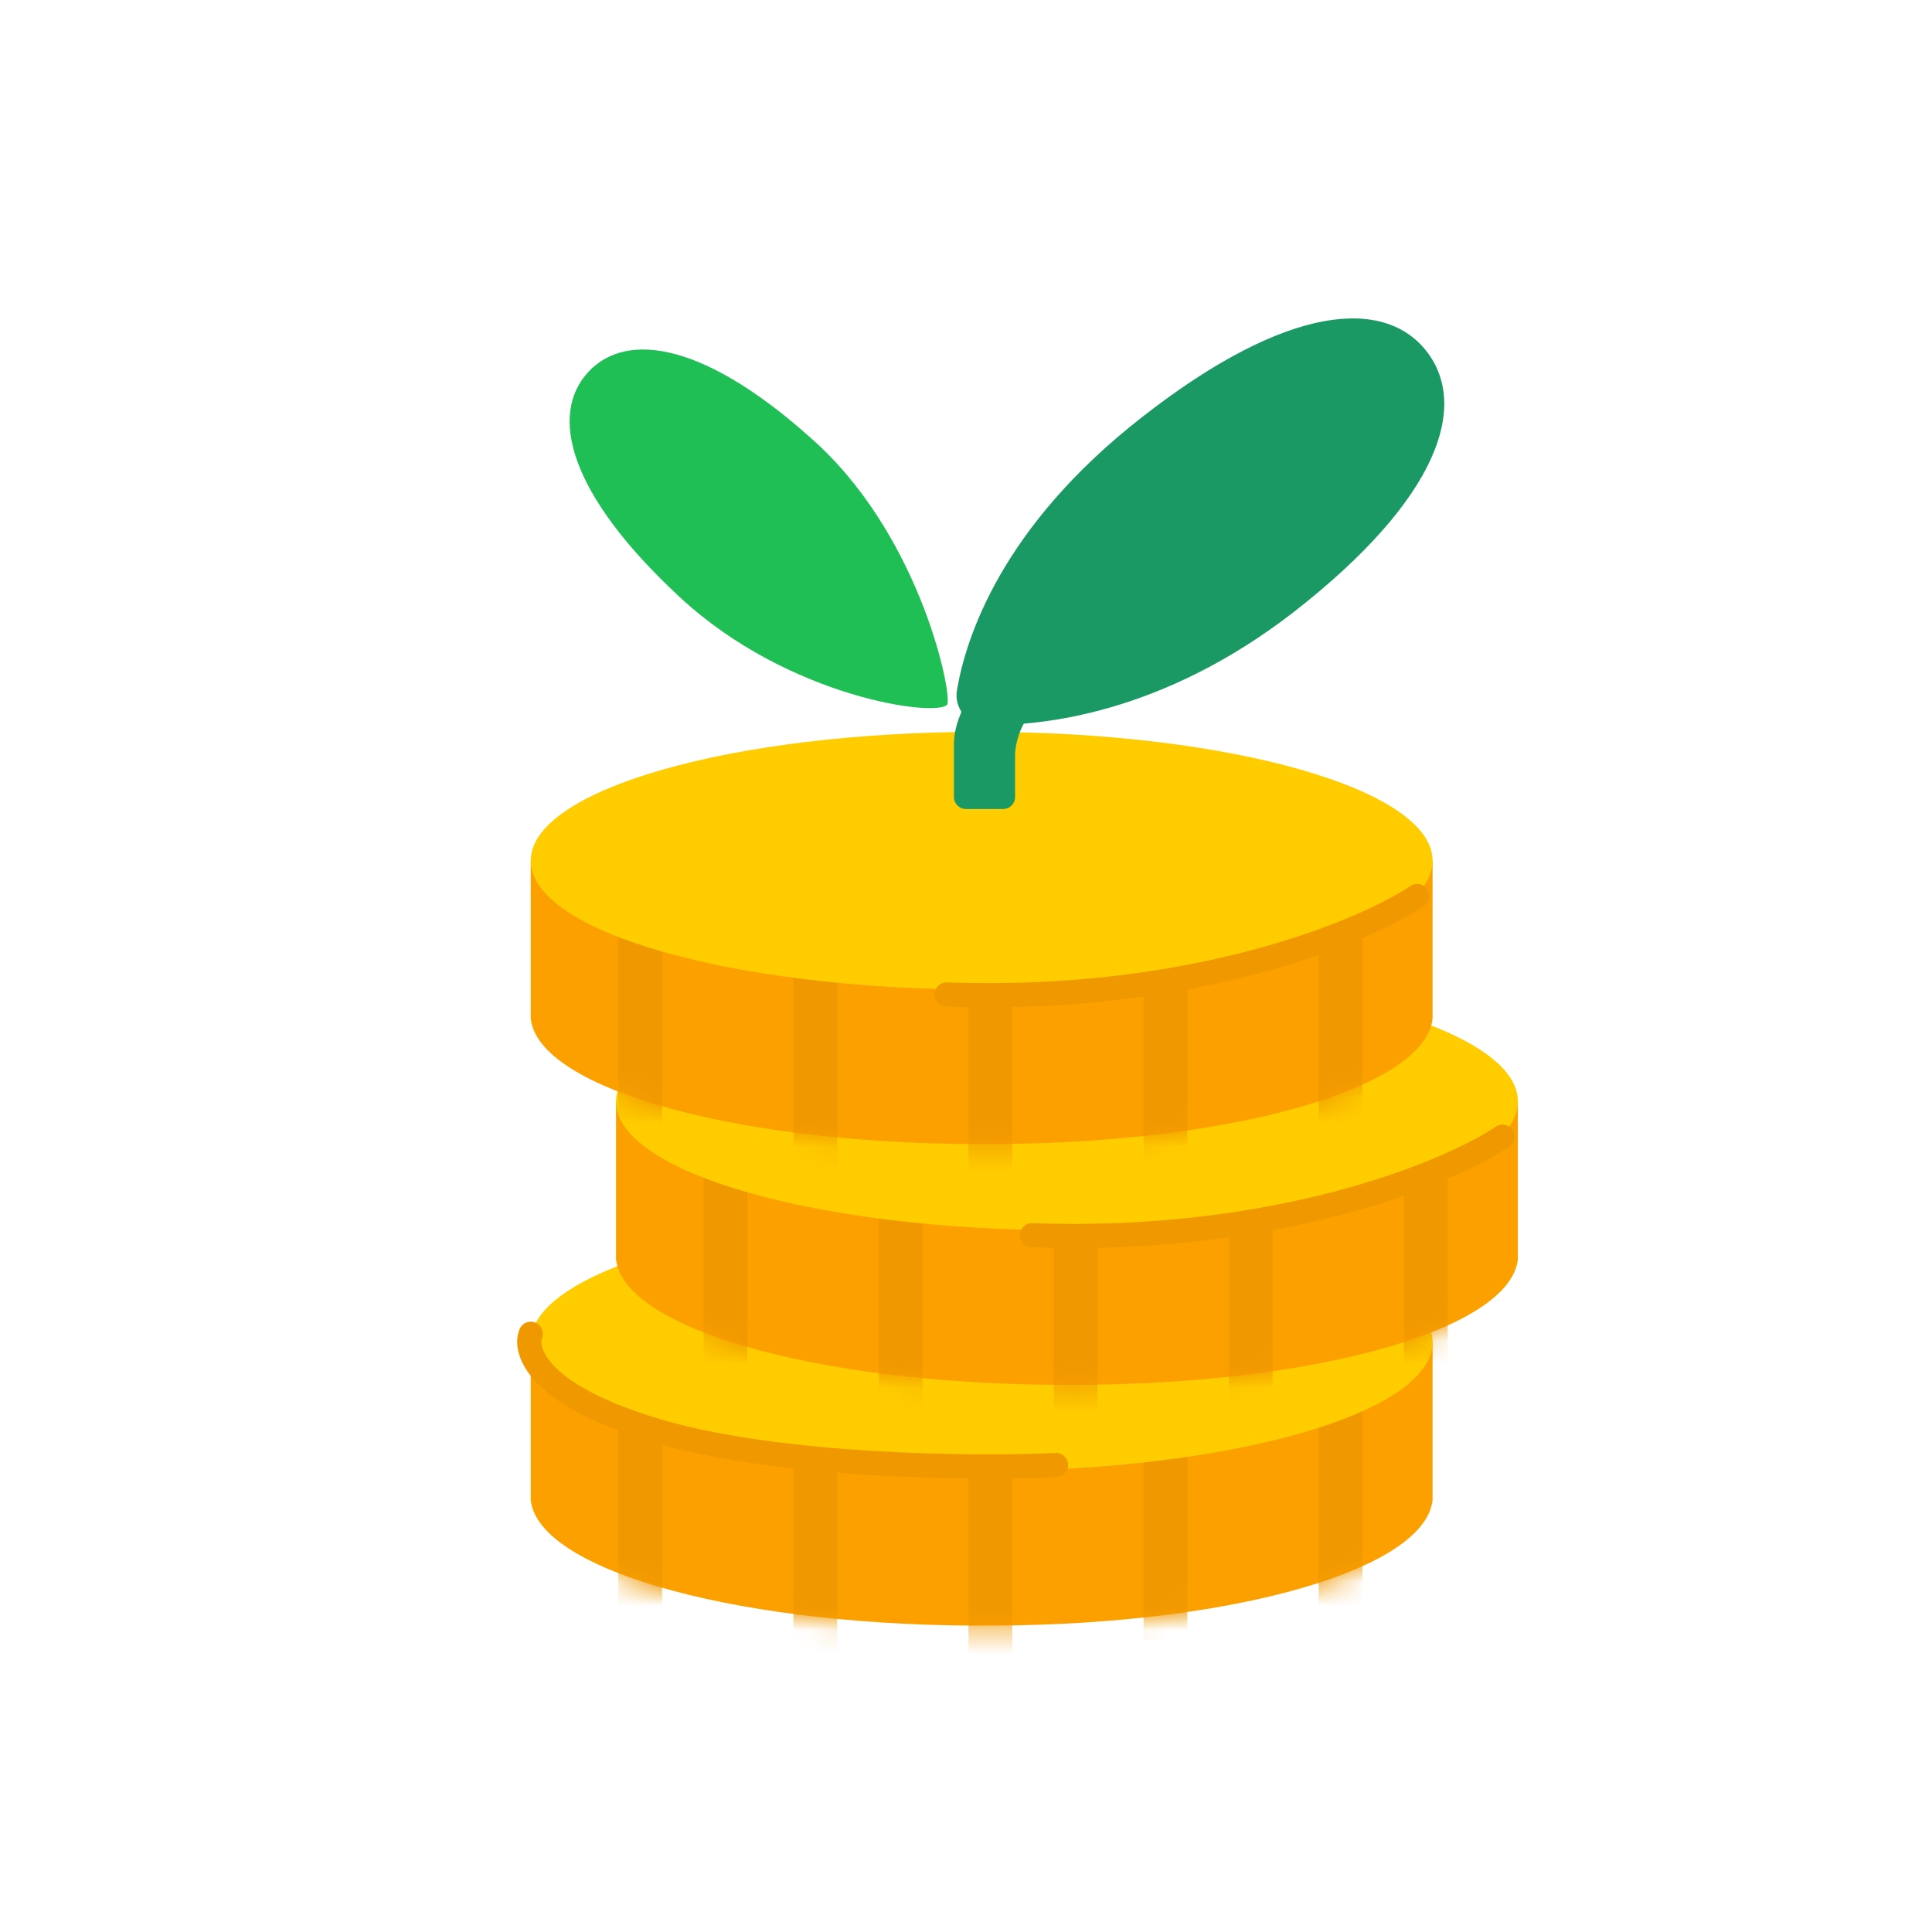 <svg width="80" height="80" viewBox="0 0 80 80" fill="none" xmlns="http://www.w3.org/2000/svg">
<path d="M59.32 62.118L59.32 55.578L21.977 55.578L21.977 62.118C22.3 65.085 30.868 67.404 41.215 67.311C51.076 67.265 58.997 64.993 59.32 62.118Z" fill="#FCA000"/>
<mask id="mask0_225_31228" style="mask-type:alpha" maskUnits="userSpaceOnUse" x="21" y="55" width="39" height="13">
<path d="M59.32 62.238L59.32 55.698L21.977 55.698L21.977 62.238C22.3 65.206 30.868 67.524 41.215 67.431C51.076 67.385 58.997 65.113 59.32 62.238Z" fill="#FCA000"/>
</mask>
<g mask="url(#mask0_225_31228)">
<rect x="25.602" y="54.791" width="1.813" height="11.782" fill="#EF9800"/>
<rect x="32.853" y="56.604" width="1.813" height="11.782" fill="#EF9800"/>
<rect x="40.103" y="57.51" width="1.813" height="11.782" fill="#EF9800"/>
<path d="M47.353 58.416H49.166V67.83L47.353 67.939V58.416Z" fill="#EF9800"/>
<rect x="54.603" y="54.791" width="1.813" height="11.782" fill="#EF9800"/>
</g>
<path d="M21.977 55.577C21.977 58.524 30.337 60.912 40.649 60.912C50.961 60.912 59.32 58.524 59.32 55.577C59.32 52.631 50.961 50.243 40.649 50.243C30.337 50.243 21.977 52.631 21.977 55.577Z" fill="#FFCC00"/>
<path d="M43.751 61.164C44.027 61.152 44.24 60.918 44.228 60.642C44.215 60.366 43.981 60.153 43.706 60.165L43.751 61.164ZM22.442 55.413C22.544 55.156 22.419 54.865 22.163 54.763C21.907 54.66 21.616 54.785 21.513 55.041L22.442 55.413ZM43.706 60.165C40.391 60.316 32.545 60.251 27.552 58.825L27.278 59.786C32.436 61.26 40.42 61.316 43.751 61.164L43.706 60.165ZM27.552 58.825C25.053 58.111 23.708 57.31 23.029 56.648C22.345 55.981 22.395 55.53 22.442 55.413L21.513 55.041C21.258 55.679 21.488 56.542 22.331 57.364C23.177 58.189 24.702 59.05 27.278 59.786L27.552 58.825Z" fill="#EF9800"/>
<path d="M62.852 52.148L62.852 45.608L25.508 45.608L25.508 52.148C25.832 55.116 34.4 57.435 44.746 57.342C54.607 57.296 62.528 55.023 62.852 52.148Z" fill="#FCA000"/>
<mask id="mask1_225_31228" style="mask-type:alpha" maskUnits="userSpaceOnUse" x="25" y="45" width="38" height="13">
<path d="M62.852 52.269L62.852 45.728L25.508 45.728L25.508 52.269C25.832 55.236 34.4 57.555 44.746 57.462C54.607 57.416 62.528 55.144 62.852 52.269Z" fill="#FCA000"/>
</mask>
<g mask="url(#mask1_225_31228)">
<rect x="29.133" y="44.822" width="1.813" height="11.782" fill="#EF9800"/>
<rect x="36.385" y="46.635" width="1.813" height="11.782" fill="#EF9800"/>
<rect x="43.635" y="47.541" width="1.813" height="11.782" fill="#EF9800"/>
<path d="M50.885 48.447H52.697V57.86L50.885 57.97V48.447Z" fill="#EF9800"/>
<rect x="58.135" y="44.822" width="1.813" height="11.782" fill="#EF9800"/>
</g>
<path d="M25.508 45.608C25.508 48.554 33.868 50.943 44.18 50.943C54.492 50.943 62.852 48.554 62.852 45.608C62.852 42.662 54.492 40.273 44.18 40.273C33.868 40.273 25.508 42.662 25.508 45.608Z" fill="#FFCC00"/>
<path d="M62.214 47.071C59.948 48.581 52.879 51.512 42.728 51.149" stroke="#EF9800" stroke-linecap="round" stroke-linejoin="round"/>
<path d="M59.32 42.179L59.32 35.639L21.977 35.639L21.977 42.179C22.3 45.147 30.868 47.466 41.215 47.373C51.076 47.327 58.997 45.054 59.32 42.179Z" fill="#FCA000"/>
<mask id="mask2_225_31228" style="mask-type:alpha" maskUnits="userSpaceOnUse" x="21" y="35" width="39" height="13">
<path d="M59.32 42.299L59.32 35.759L21.977 35.759L21.977 42.299C22.3 45.267 30.868 47.586 41.215 47.493C51.076 47.447 58.997 45.174 59.32 42.299Z" fill="#FCA000"/>
</mask>
<g mask="url(#mask2_225_31228)">
<rect x="25.602" y="34.853" width="1.813" height="11.782" fill="#EF9800"/>
<rect x="32.853" y="36.666" width="1.813" height="11.782" fill="#EF9800"/>
<rect x="40.103" y="37.572" width="1.813" height="11.782" fill="#EF9800"/>
<path d="M47.353 38.478H49.166V47.891L47.353 48.001V38.478Z" fill="#EF9800"/>
<rect x="54.603" y="34.853" width="1.813" height="11.782" fill="#EF9800"/>
</g>
<path d="M21.977 35.639C21.977 38.585 30.337 40.974 40.649 40.974C50.961 40.974 59.32 38.585 59.32 35.639C59.32 32.693 50.961 30.304 40.649 30.304C30.337 30.304 21.977 32.693 21.977 35.639Z" fill="#FFCC00"/>
<path d="M58.683 37.102C56.417 38.612 49.348 41.542 39.197 41.18" stroke="#EF9800" stroke-linecap="round" stroke-linejoin="round"/>
<path d="M40.8 30.022C40.624 30.017 40.451 29.974 40.293 29.896C40.135 29.818 39.996 29.707 39.884 29.571C39.773 29.435 39.692 29.276 39.647 29.106C39.603 28.935 39.595 28.757 39.625 28.584C39.989 26.423 41.453 21.818 47.3 17.265C53.333 12.548 57.346 12.325 59.075 14.552C60.804 16.78 59.639 20.607 53.589 25.329C48.087 29.599 43.058 30.063 40.8 30.022Z" fill="#1A9964"/>
<path d="M39.222 29.171C38.843 29.713 32.666 28.922 28.149 24.727C23.474 20.391 22.762 17.135 24.356 15.408C25.95 13.68 29.258 14.155 33.911 18.441C38.204 22.481 39.438 28.8 39.222 29.171Z" fill="#20BF55"/>
<path d="M40 30.826C40 29.609 41.022 28.435 41.533 28C42.3 28 43.604 28.174 42.684 28.87C41.764 29.565 41.533 30.754 41.533 31.261V33H40V30.826Z" fill="#1A9964" stroke="#1A9964" stroke-linecap="round" stroke-linejoin="round"/>
</svg>
